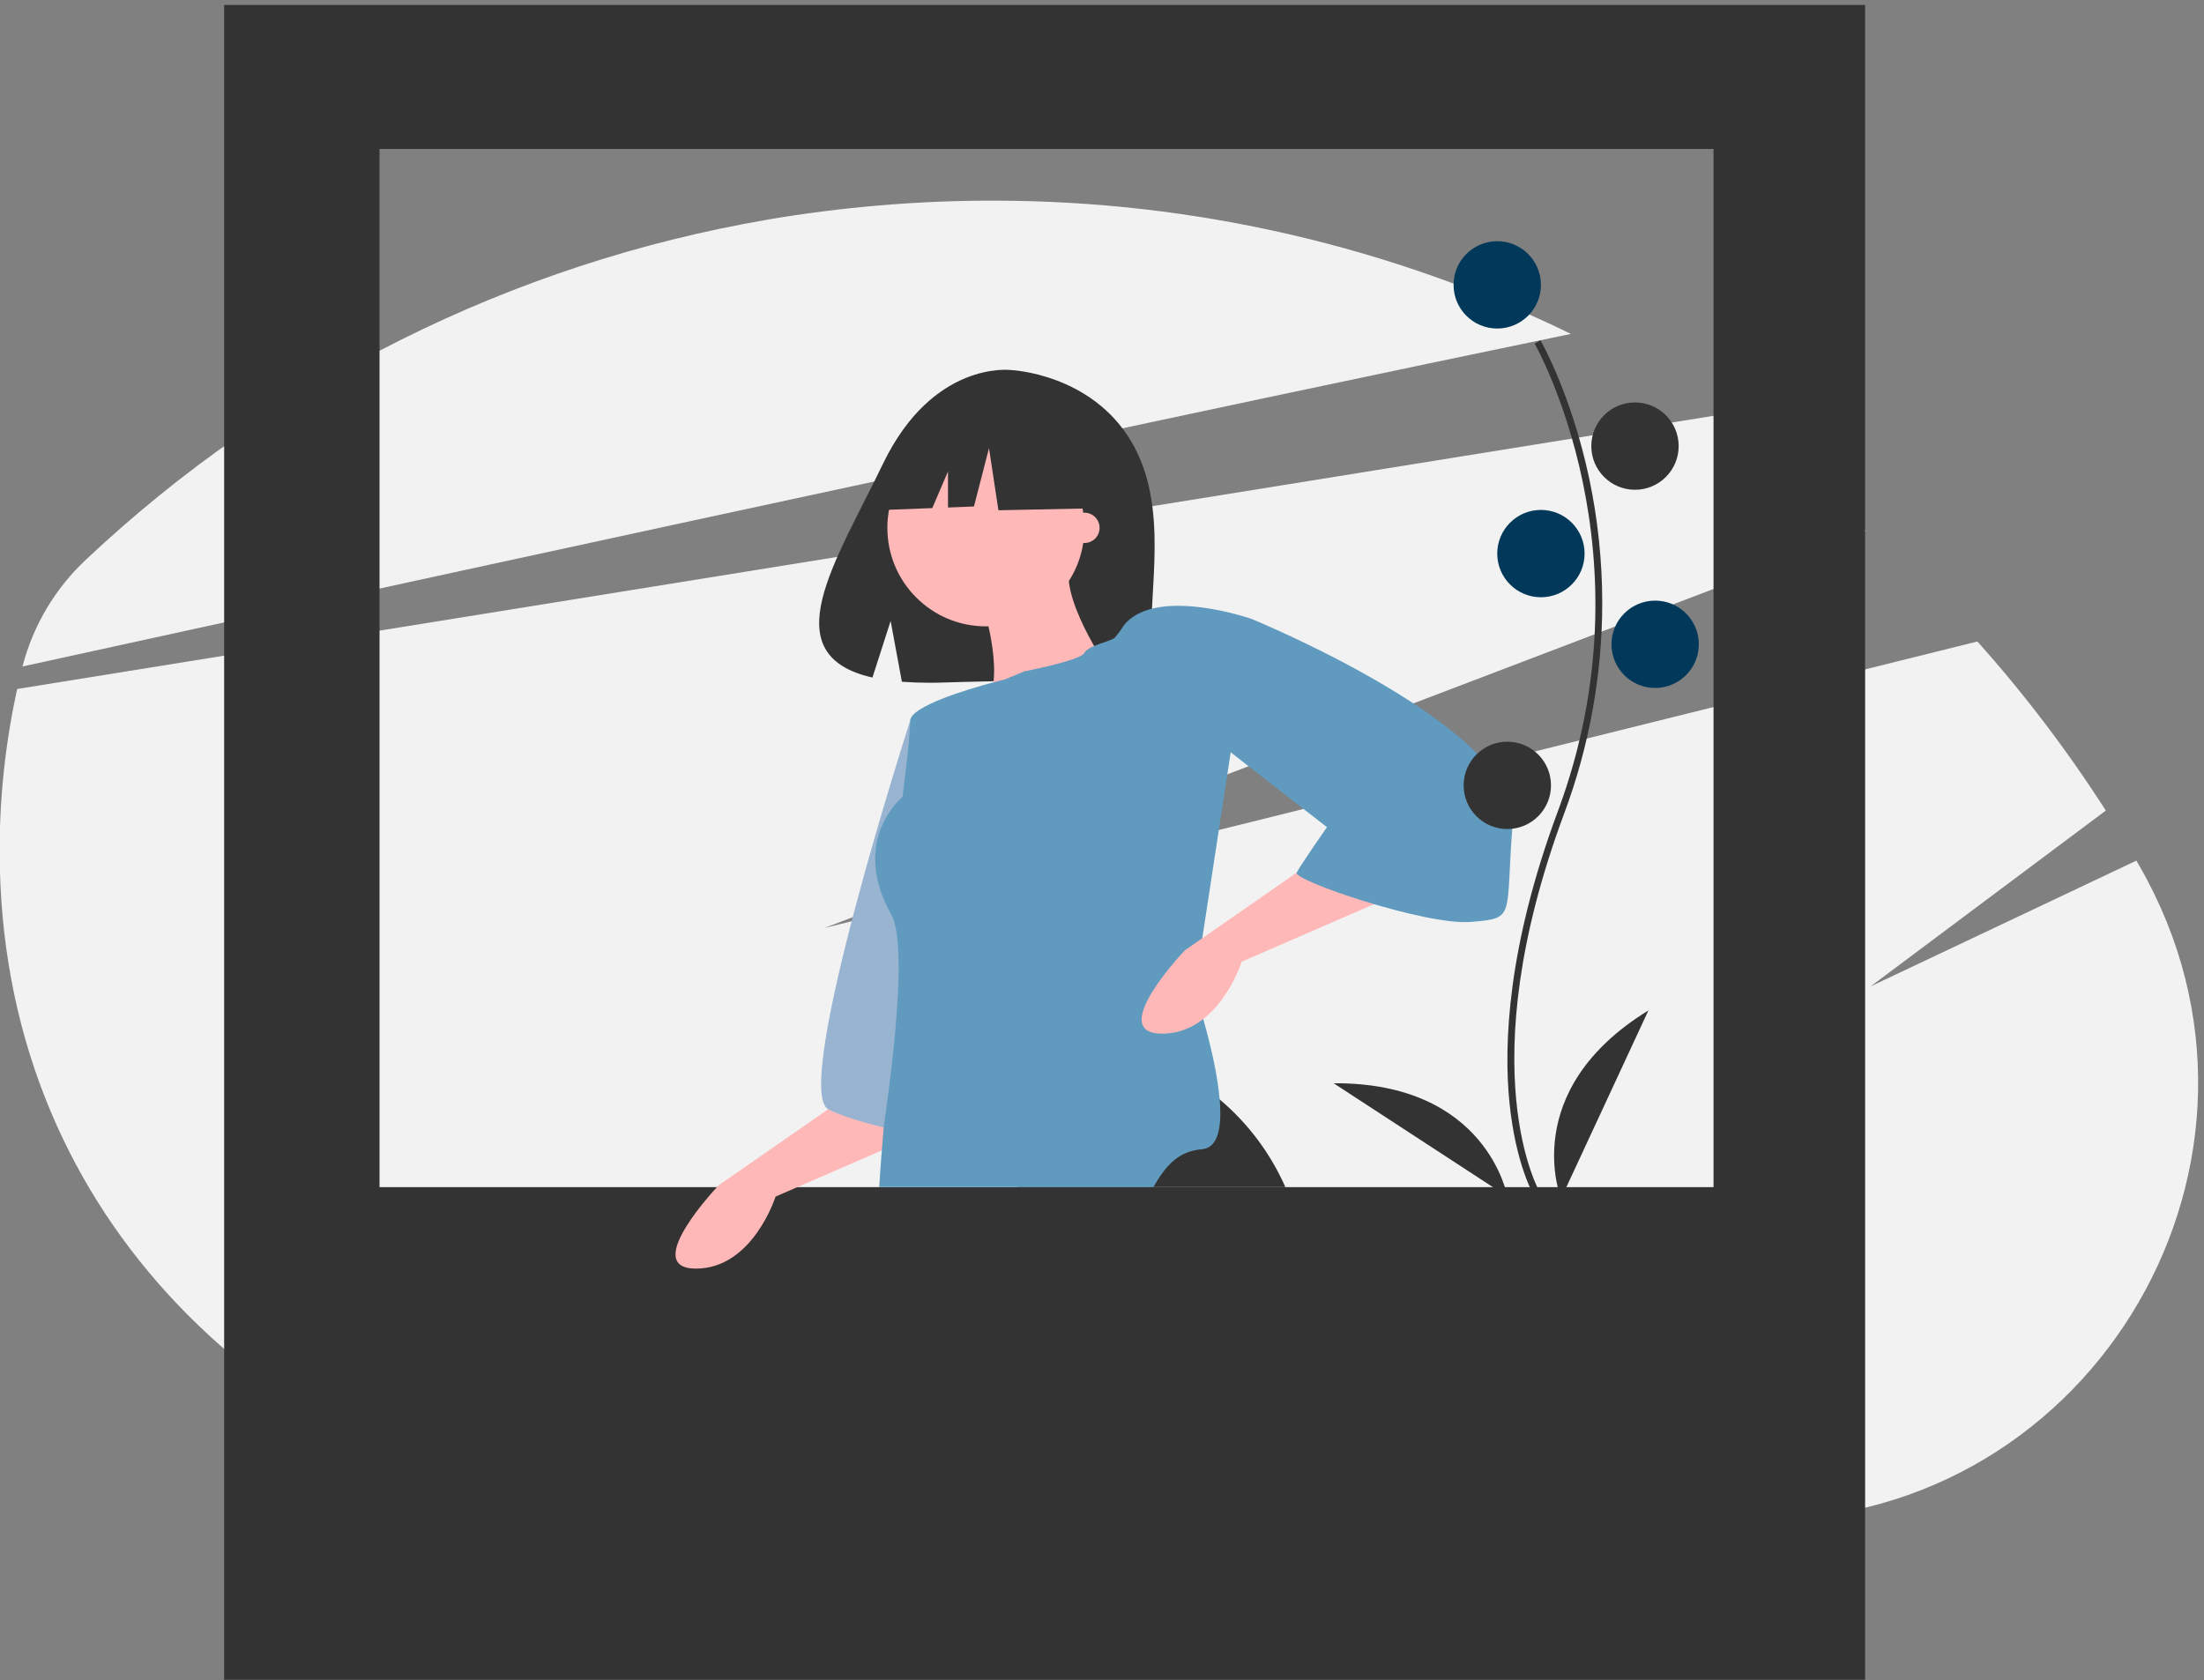 <?xml version="1.0" encoding="UTF-8"?>
<!DOCTYPE svg PUBLIC "-//W3C//DTD SVG 1.1//EN" "http://www.w3.org/Graphics/SVG/1.1/DTD/svg11.dtd">
<!-- Creator: CorelDRAW 2021 (64-Bit) -->
<svg xmlns="http://www.w3.org/2000/svg" xml:space="preserve" width="34.11mm" height="26.009mm" version="1.1" style="shape-rendering:geometricPrecision; text-rendering:geometricPrecision; image-rendering:optimizeQuality; fill-rule:evenodd; clip-rule:evenodd"
viewBox="0 0 3410.96 2600.86"
 xmlns:xlink="http://www.w3.org/1999/xlink"
 xmlns:xodm="http://www.corel.com/coreldraw/odm/2003">
 <rect x="0" y="0" width="3410.96" height="2600.86" fill="#808080" stroke="none"/>
 <defs>
  <style type="text/css">
   <![CDATA[
    .fil6 {fill:#023859;fill-rule:nonzero}
    .fil1 {fill:#333333;fill-rule:nonzero}
    .fil5 {fill:#609BBF;fill-rule:nonzero}
    .fil3 {fill:#D0CDE1;fill-rule:nonzero}
    .fil0 {fill:#F2F2F2;fill-rule:nonzero}
    .fil2 {fill:#FFB8B8;fill-rule:nonzero}
    .fil4 {fill:#609BBF;fill-rule:nonzero;fill-opacity:0.502}
   ]]>
  </style>
 </defs>
 <g id="Layer_x0020_1">
  <g id="_2137722663792">
   <path class="fil0" d="M2725.13 2352.74l-1839.84 0c-487.62,-107.99 -885.83,-479.92 -885.83,-1036.12 0,-0.27 0,-0.7 0,-0.98 0,-83.71 9.19,-167.42 27.15,-249.15l1482.99 -238.88 1144.03 -184.26c81.87,53.52 160.55,113.47 233.99,178.41l-1095.05 417.62 -516.59 197.07 580.14 -144.19 1204.11 -299.28c72.9,81.42 139.85,169.69 198.78,261.71l-364.14 272.25 411.41 -194.73c1.76,2.94 3.5,5.91 5.23,8.93 258.12,450.43 -67.23,1011.6 -586.38,1011.6z"/>
   <path class="fil0" d="M2431.12 516.86c-278.49,57.52 -620.89,130.22 -972.93,205.79 -509,109.29 -1038.14,224.66 -1423.38,308.99l0.26 -1c16.5,-63.07 50.67,-120.27 98.37,-164.74 291.96,-274.87 659.31,-458.17 1054.56,-525.92l-0.04 -0.08c114.05,-19.24 230.21,-29.3 346.12,-29.3 0.25,0 0.5,0 0.75,0 0.67,0 2.16,0 2.91,0 309.51,0 615.29,70.66 893.45,206.26l-0.07 0z"/>
   <path class="fil1" d="M346.9 7.67l0 2592.39 2539.6 0 0 -2592.39 -2539.6 0zm2304.99 1829.92l-2064.52 0 0 -1607.04 2064.52 0 0 1607.04z"/>
   <path class="fil1" d="M1750.85 683.49c-62.61,-105.79 -186.47,-110.71 -186.47,-110.71 0,0 -120.7,-15.44 -198.13,145.68 -72.17,150.17 -171.77,295.17 -16.03,330.32l28.13 -87.55 17.42 94.07c14.47,1.05 29.13,1.57 43.71,1.57 7.59,0 15.4,-0.22 22.91,-0.45 166.78,-5.38 325.62,1.58 320.5,-58.27 -6.79,-79.54 28.2,-212.87 -32.04,-314.66z"/>
   <path class="fil2" d="M1323.44 1688.03l-211.14 146.63c0,0 -123.17,129.03 -35.2,129.03 87.98,0 123.17,-111.44 123.17,-111.44l269.8 -117.3 -146.63 -46.92z"/>
   <path class="fil3" d="M1408.48 1116.18c0,0 -184.75,571.85 -126.1,601.18 58.65,29.32 187.69,46.92 187.69,46.92l-61.59 -648.1z"/>
   <path class="fil4" d="M1408.48 1116.18c0,0 -184.75,571.85 -126.1,601.18 58.65,29.32 187.69,46.92 187.69,46.92l-61.59 -648.1z"/>
   <path class="fil1" d="M1989.31 1837.59l-415.9 0 295.49 -149.56c6.49,4.21 12.77,8.88 18.71,13.85 43.79,36.83 78.59,83.37 101.68,135.72l0.02 -0.01z"/>
   <circle class="fil2" cx="1525.79" cy="817.06" r="152.49"/>
   <path class="fil2" d="M1522.86 943.16c0,0 35.19,111.44 0,152.49 -35.2,41.06 193.54,-58.65 193.54,-58.65 0,0 -82.11,-117.3 -58.65,-170.09l-134.89 76.25z"/>
   <path class="fil5" d="M1860.69 1452.31l-12.32 80.29c0,0 6.22,18.24 13.78,44.81 9.86,34.67 22,83.52 25.46,124.46 3.57,41.53 -1.82,74.96 -27.51,77.07 -36.83,3.05 -56.01,25.39 -75.13,58.65l-424.29 0c1.12,-18.3 2.47,-37.3 4.05,-56.83 0.88,-11.73 1.86,-23.62 2.93,-35.66 1.18,-13.84 42.74,-273.84 11.5,-329.8 -64.5,-115.54 17.59,-181.82 17.59,-181.82 0,0 11.73,-87.97 11.73,-117.3 0,-22.99 90.09,-49.56 129.04,-60 2.52,-0.64 4.75,-1.29 6.8,-1.76 6.75,-1.76 10.79,-2.76 10.79,-2.76l30.8 -12.61c0,0 86.51,-16.71 92.37,-28.44 2.11,-4.22 8.04,-7.68 15.01,-10.68 12.38,-5.27 28.16,-9.03 31.91,-12.78 5.35,-6.15 10.21,-12.78 14.48,-19.71 10.67,-13.08 25.92,-20.94 43.17,-25.23 62.99,-15.89 153.49,15.61 153.49,15.61l-31.68 206.74 -43.97 287.75z"/>
   <path class="fil2" d="M2044.85 1324.39l-211.14 146.63c0,0 -123.17,129.03 -35.19,129.03 87.97,0 123.16,-111.43 123.16,-111.43l269.8 -117.31 -146.63 -46.92z"/>
   <path class="fil1" d="M1682.11 673.3l-122.37 -64.1 -76.78 11.91c-55.63,8.63 -100.39,50.41 -112.82,105.32l-14.36 63.41 87.04 -3.35 24.31 -56.73 0.01 55.8 40.16 -1.55 23.3 -90.32 14.57 96.15 142.77 -2.91 -5.83 -113.63z"/>
   <path class="fil5" d="M1895.29 969.55l41.06 -11.73c0,0 416.42,170.09 404.69,316.72 -11.73,146.63 5.86,146.63 -64.52,152.49 -70.38,5.87 -275.66,-64.51 -269.79,-76.24 5.86,-11.73 46.92,-70.39 46.92,-70.39l-158.36 -123.16 0 -187.69z"/>
   <circle class="fil2" cx="1678.28" cy="817.06" r="23.46"/>
   <path class="fil1" d="M2375.12 1852.72c-1.2,-1.94 -29.33,-48.92 -39.09,-146.47 -8.94,-89.5 -3.19,-240.36 75.05,-450.79 148.21,-398.65 -34.16,-720.3 -36.02,-723.51l8.99 -5.22c0.48,0.81 47.54,82.82 75.33,213.41 13.46,63.43 20.28,128.33 20.28,193.23 0,111.16 -20.01,221.65 -58.88,325.76 -147.96,397.97 -37.96,586.37 -36.83,588.23l-8.83 5.36z"/>
   <circle class="fil6" cx="2317.16" cy="440.95" r="67.59"/>
   <circle class="fil1" cx="2530.34" cy="690.53" r="67.59"/>
   <circle class="fil6" cx="2384.75" cy="856.91" r="67.59"/>
   <circle class="fil6" cx="2561.54" cy="997.3" r="67.59"/>
   <circle class="fil1" cx="2332.76" cy="1215.68" r="67.59"/>
   <path class="fil1" d="M2415.95 1855.21c0,0 -67.59,-166.38 135.19,-291.17l-135.19 291.17z"/>
   <path class="fil1" d="M2332.82 1852.19c0,0 -30.76,-176.93 -268.86,-175.41l268.86 175.41z"/>
  </g>
 </g>
</svg>

